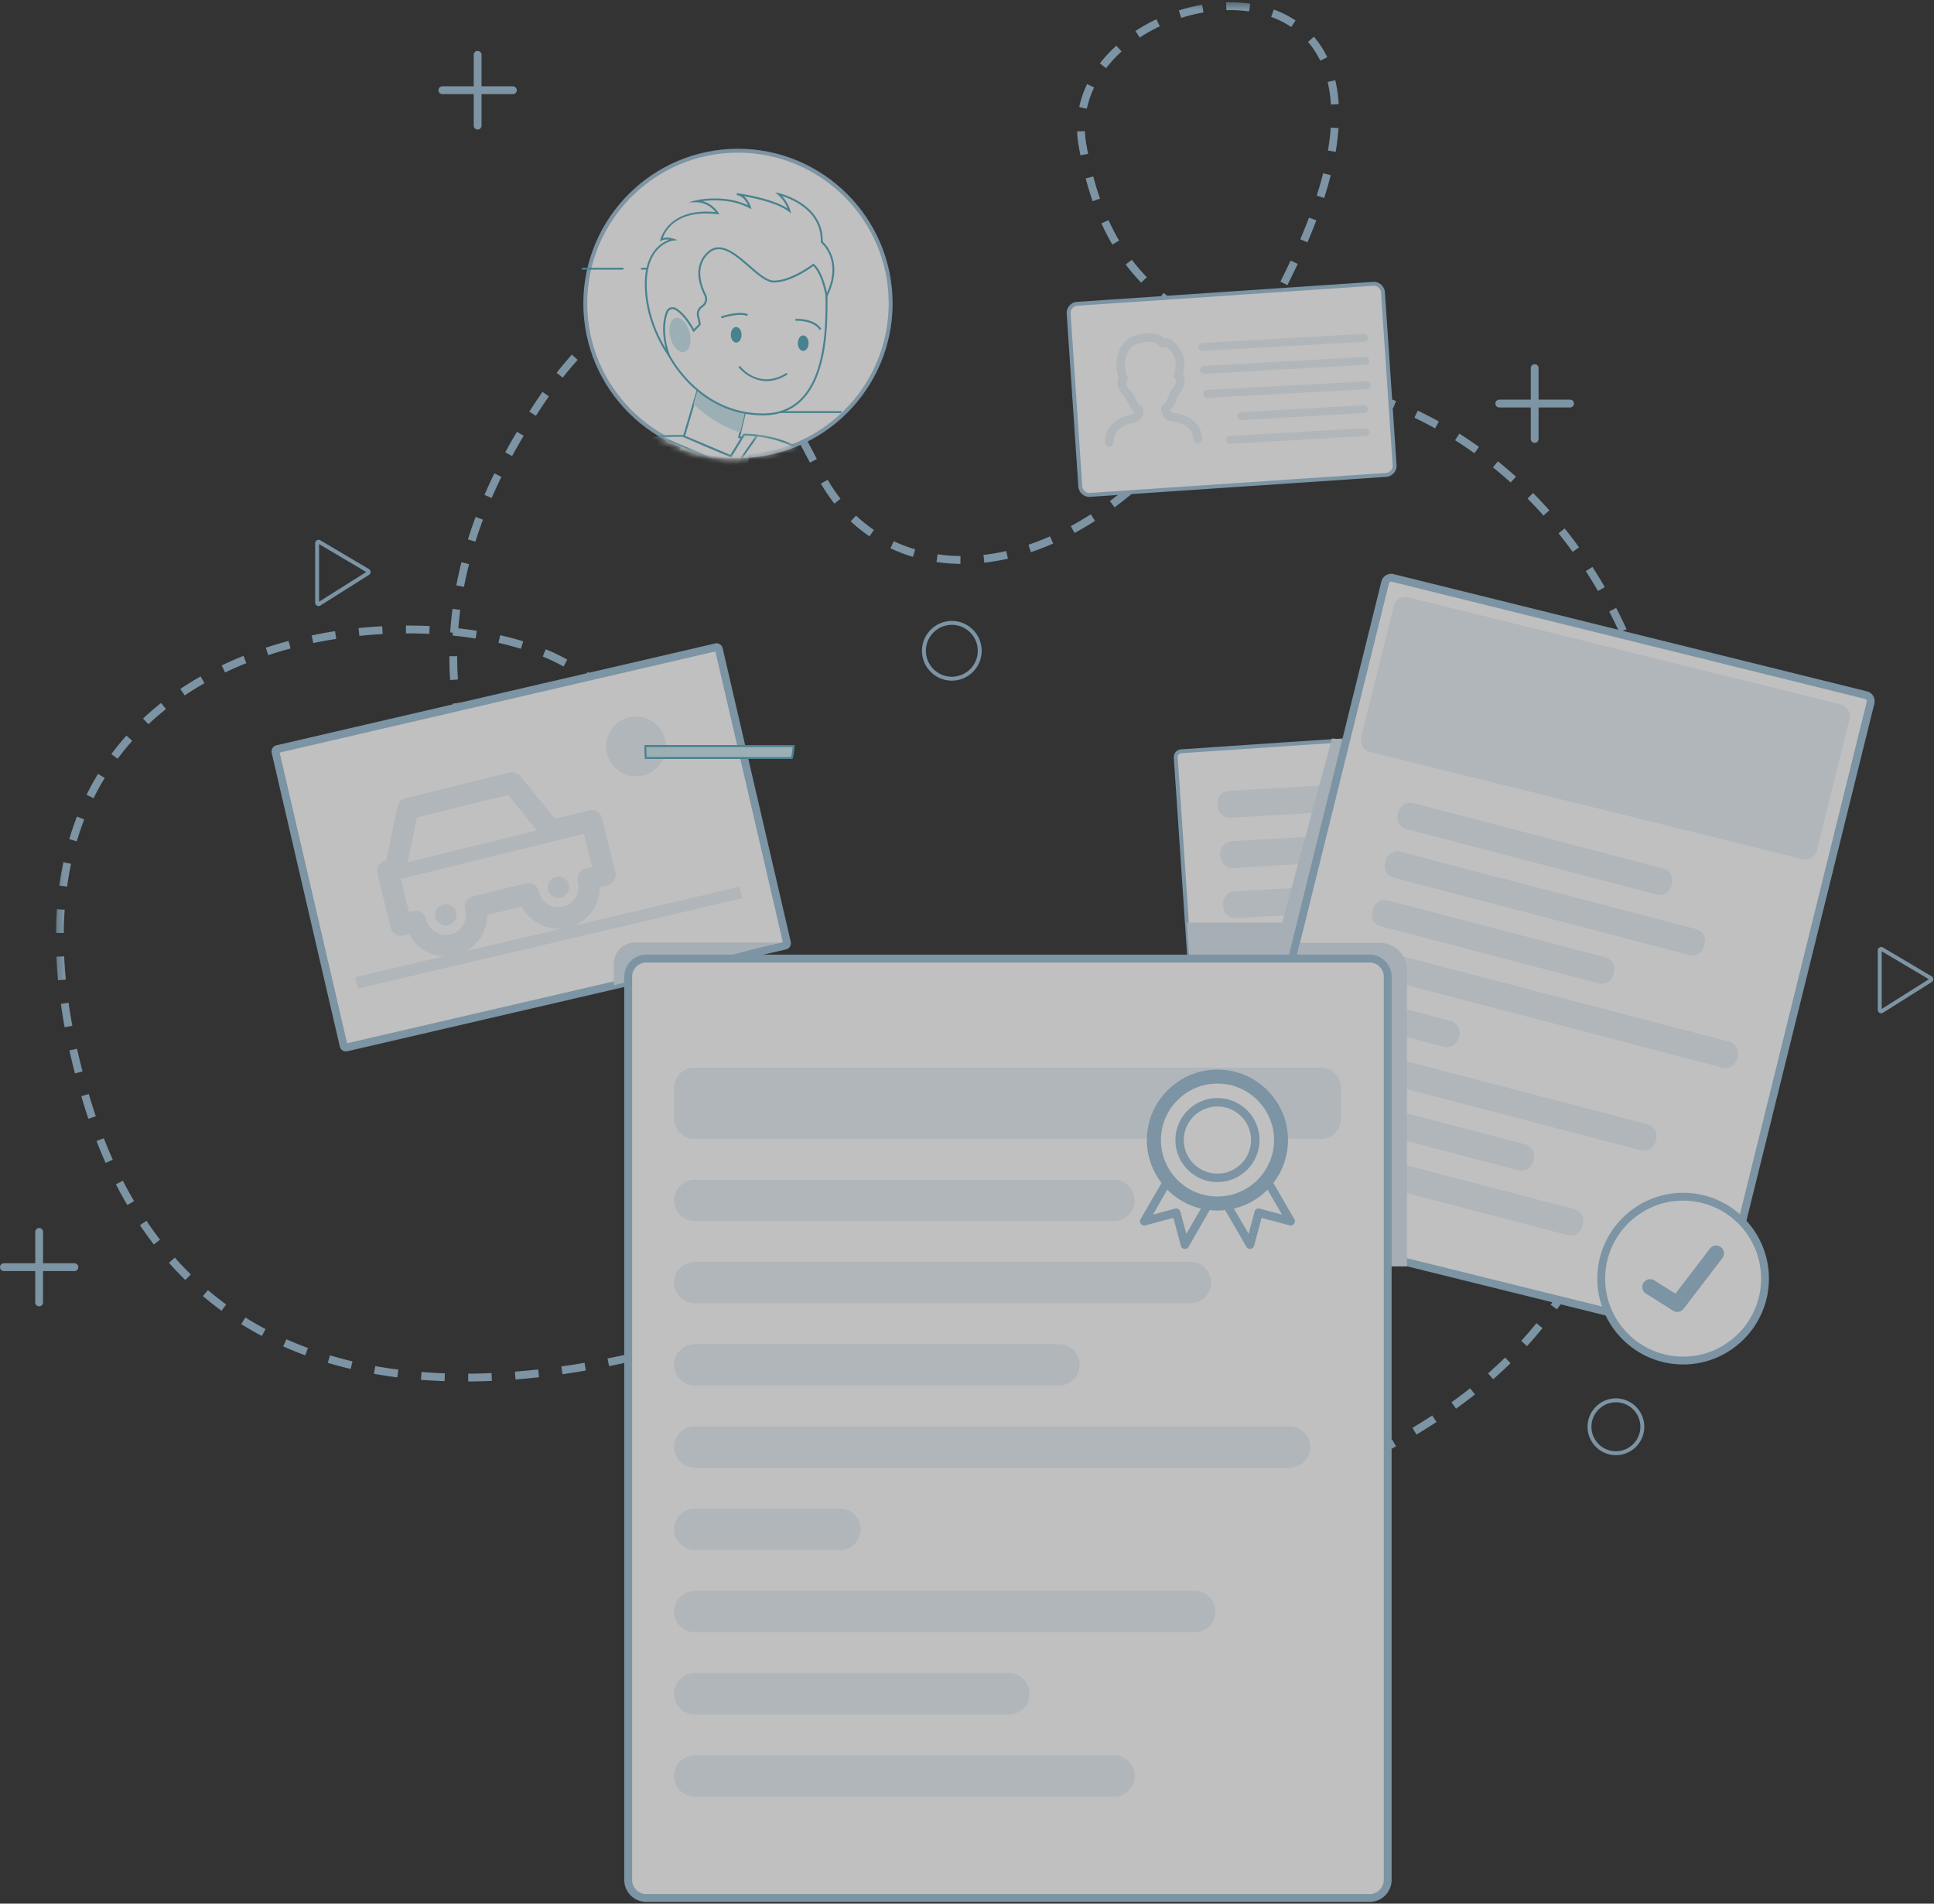 <svg xmlns="http://www.w3.org/2000/svg" xmlns:xlink="http://www.w3.org/1999/xlink" width="317" height="312" viewBox="0 0 317 312">
    <rect x="0" y="0" width="317" height="312" fill="#333333" stroke="none"/>
    <defs>
        <path id="a" d="M265.895.37H.183v238.505h265.712V.37z"/>
        <path id="c" d="M.159 10.515a24.946 24.946 0 0 0 9.789 1.987c1.137 0 2.257-.076 3.354-.223V.365H.16v10.15z"/>
        <path id="e" d="M.604 10.43a24.942 24.942 0 0 0 9.986 2.072c1.208 0 2.397-.086 3.56-.251V.159H.604v10.272z"/>
        <path id="g" d="M25.928.658a24.91 24.91 0 0 1-12.771 3.5A24.91 24.91 0 0 1 .05.455h25.877v.203z"/>
        <path id="i" d="M.442.3A24.91 24.91 0 0 0 13.8 4.157a24.91 24.91 0 0 0 12.937-3.6V.3H.442z"/>
        <path id="k" d="M16.276 3.877c-1.227.185-2.483.28-3.761.28A24.913 24.913 0 0 1 .324.994V.456h15.952v3.42z"/>
        <path id="m" d="M.34.63a24.91 24.91 0 0 0 12.817 3.528c1.375 0 2.724-.111 4.04-.325V.3H.34v.332z"/>
    </defs>
    <g fill="none" fill-rule="evenodd" opacity=".691">
        <path fill="#FFF" d="M248.781 187.925l-50.56 3.41a.972.972 0 0 1-1.035-.904l-4.468-66.268a.972.972 0 0 1 .904-1.035l50.56-3.411a.973.973 0 0 1 1.036.905l4.468 66.267a.973.973 0 0 1-.905 1.036"/>
        <path fill="#9DBFD6" d="M244.249 120.036h-.045l-50.56 3.412a.652.652 0 0 0-.606.694l4.468 66.267a.653.653 0 0 0 .694.607l50.56-3.411a.652.652 0 0 0 .606-.694l-4.467-66.268a.653.653 0 0 0-.65-.607m-46.093 71.623a1.296 1.296 0 0 1-1.29-1.206l-4.468-66.268a1.295 1.295 0 0 1 1.202-1.378l50.561-3.41a1.3 1.3 0 0 1 1.378 1.203l4.467 66.268a1.295 1.295 0 0 1-1.203 1.378l-50.56 3.41a1.32 1.32 0 0 1-.087.003"/>
        <g fill="#E8F0F6">
            <path d="M228.514 132.13l-26.883 1.569a1.663 1.663 0 0 1-1.757-1.564l-.024-.42a1.664 1.664 0 0 1 1.563-1.757l26.882-1.569a1.662 1.662 0 0 1 1.757 1.564l.025.42a1.663 1.663 0 0 1-1.563 1.757"/>
            <path d="M228.395 128.707c-.027 0-.054 0-.08.002l-26.883 1.569a1.345 1.345 0 0 0-1.262 1.42l.024.418a1.337 1.337 0 0 0 1.419 1.262l26.882-1.568c.358-.022.687-.18.925-.448.239-.269.357-.613.337-.971l-.024-.42a1.333 1.333 0 0 0-.448-.924 1.335 1.335 0 0 0-.89-.34m-26.861 5.315a1.986 1.986 0 0 1-1.98-1.869l-.024-.418a1.987 1.987 0 0 1 1.864-2.098l26.883-1.568a1.972 1.972 0 0 1 1.434.498c.396.353.631.838.662 1.368l.024.418a1.97 1.97 0 0 1-.498 1.435 1.971 1.971 0 0 1-1.366.662l-26.883 1.57a2.338 2.338 0 0 1-.116.002"/>
        </g>
        <g fill="#E8F0F6">
            <path d="M234.06 140.064l-31.949 1.865a1.663 1.663 0 0 1-1.757-1.565l-.024-.419a1.664 1.664 0 0 1 1.563-1.757l31.949-1.865a1.663 1.663 0 0 1 1.757 1.564l.025.42a1.664 1.664 0 0 1-1.564 1.757"/>
            <path d="M233.941 136.641c-.027 0-.053 0-.08.002l-31.949 1.865a1.346 1.346 0 0 0-1.262 1.42l.024.418c.02.358.18.686.448.925.268.238.617.36.97.337l31.95-1.864a1.345 1.345 0 0 0 1.262-1.419l-.025-.42a1.33 1.33 0 0 0-.448-.924 1.334 1.334 0 0 0-.89-.34m-31.929 5.611c-.486 0-.95-.176-1.317-.502a1.971 1.971 0 0 1-.661-1.367l-.025-.419a1.987 1.987 0 0 1 1.865-2.097l31.95-1.864a1.975 1.975 0 0 1 1.434.498c.396.353.63.838.662 1.368l.024.418a1.987 1.987 0 0 1-1.865 2.097l-31.949 1.865c-.04.003-.079.003-.118.003"/>
        </g>
        <g fill="#E8F0F6">
            <path d="M225.84 148.801l-23.25 1.357a1.663 1.663 0 0 1-1.756-1.564l-.024-.42a1.664 1.664 0 0 1 1.563-1.757l23.248-1.357a1.663 1.663 0 0 1 1.757 1.565l.025.419a1.663 1.663 0 0 1-1.564 1.757"/>
            <path d="M225.72 145.379c-.027 0-.053 0-.08.002l-23.248 1.357c-.358.02-.687.18-.925.448a1.334 1.334 0 0 0-.337.97l.024.419c.02.359.18.687.448.925.268.239.612.359.97.337l23.248-1.356c.359-.021.687-.18.925-.448.24-.268.358-.612.337-.97l-.024-.42a1.333 1.333 0 0 0-.447-.925 1.335 1.335 0 0 0-.891-.34m-23.228 5.104c-.487 0-.95-.176-1.316-.502a1.972 1.972 0 0 1-.662-1.367l-.024-.419a1.97 1.97 0 0 1 .498-1.435 1.971 1.971 0 0 1 1.366-.662l23.248-1.357a1.966 1.966 0 0 1 1.435.499c.396.352.63.838.661 1.367l.025.419a1.97 1.97 0 0 1-.498 1.435 1.971 1.971 0 0 1-1.367.662l-23.248 1.356c-.04.003-.08.004-.118.004"/>
        </g>
        <g fill="#E8F0F6">
            <path d="M241.574 156.14l-38.503 2.247a1.662 1.662 0 0 1-1.757-1.563l-.024-.419a1.662 1.662 0 0 1 1.563-1.758l38.503-2.247a1.663 1.663 0 0 1 1.757 1.564l.025.42a1.664 1.664 0 0 1-1.564 1.757"/>
            <path d="M241.454 152.718l-.08.002-38.502 2.248c-.359.02-.687.18-.925.448a1.33 1.33 0 0 0-.337.97l.024.419a1.343 1.343 0 0 0 1.418 1.263l38.503-2.247a1.345 1.345 0 0 0 1.262-1.42l-.024-.418a1.345 1.345 0 0 0-1.34-1.265m-38.482 5.993a1.97 1.97 0 0 1-1.316-.501 1.974 1.974 0 0 1-.661-1.368l-.025-.418a1.972 1.972 0 0 1 .498-1.435 1.971 1.971 0 0 1 1.367-.662l38.503-2.247a1.979 1.979 0 0 1 2.096 1.866l.025.418a1.987 1.987 0 0 1-1.865 2.097l-38.503 2.247c-.04.003-.079.003-.119.003"/>
        </g>
        <g fill="#E8F0F6">
            <path d="M212.31 166.106l-8.759.511a1.663 1.663 0 0 1-1.757-1.563l-.025-.419a1.663 1.663 0 0 1 1.564-1.758l8.759-.511a1.663 1.663 0 0 1 1.757 1.564l.026.419a1.664 1.664 0 0 1-1.564 1.757"/>
            <path d="M212.19 162.684c-.027 0-.053 0-.08.002l-8.758.512c-.358.02-.687.18-.925.448a1.333 1.333 0 0 0-.337.97l.024.419a1.339 1.339 0 0 0 1.418 1.263l8.76-.512a1.345 1.345 0 0 0 1.262-1.419l-.024-.418a1.345 1.345 0 0 0-1.34-1.265m-8.738 4.257c-.487 0-.95-.176-1.316-.501a1.974 1.974 0 0 1-.662-1.368l-.024-.419a1.97 1.97 0 0 1 .498-1.434 1.971 1.971 0 0 1 1.366-.662l8.759-.512a1.985 1.985 0 0 1 2.097 1.866l.024.419a1.987 1.987 0 0 1-1.864 2.097l-8.76.511c-.04.003-.08.003-.118.003"/>
        </g>
        <g fill="#E8F0F6">
            <path d="M236.265 172.966l-32.233 1.882a1.664 1.664 0 0 1-1.758-1.565l-.024-.418a1.664 1.664 0 0 1 1.563-1.758l32.234-1.881a1.662 1.662 0 0 1 1.757 1.563l.025.42a1.663 1.663 0 0 1-1.564 1.757"/>
            <path d="M236.146 169.544c-.027 0-.053 0-.08.002l-32.234 1.881a1.33 1.33 0 0 0-.925.448 1.333 1.333 0 0 0-.337.97l.024.42a1.339 1.339 0 0 0 1.418 1.263l32.234-1.882c.359-.021.687-.18.926-.448.238-.268.357-.613.337-.97l-.025-.42a1.33 1.33 0 0 0-.448-.925c-.247-.22-.56-.34-.89-.34m-32.214 5.628c-.487 0-.95-.175-1.316-.502a1.972 1.972 0 0 1-.662-1.367l-.024-.418a1.97 1.97 0 0 1 .498-1.436 1.969 1.969 0 0 1 1.366-.661l32.234-1.882a1.963 1.963 0 0 1 1.435.499c.396.352.631.838.662 1.367l.024.419a1.97 1.97 0 0 1-.498 1.435 1.971 1.971 0 0 1-1.367.662l-32.234 1.88c-.04.003-.08.004-.118.004"/>
        </g>
        <g fill="#E8F0F6">
            <path d="M224.444 181.914l-19.933 1.163a1.663 1.663 0 0 1-1.757-1.564l-.024-.419a1.664 1.664 0 0 1 1.563-1.758l19.932-1.163a1.663 1.663 0 0 1 1.757 1.564l.025.419a1.663 1.663 0 0 1-1.563 1.758"/>
            <path d="M224.324 178.491l-.08.002-19.932 1.163c-.358.022-.687.18-.925.45a1.33 1.33 0 0 0-.337.97l.024.418c.021.358.18.687.448.926.268.238.612.358.97.337l19.933-1.163c.358-.021.687-.18.925-.448.239-.269.357-.613.337-.97l-.025-.42a1.33 1.33 0 0 0-.448-.925c-.247-.22-.56-.34-.89-.34m-19.912 4.91c-.487 0-.95-.176-1.316-.502a1.974 1.974 0 0 1-.662-1.368l-.024-.418a1.97 1.97 0 0 1 .498-1.435 1.972 1.972 0 0 1 1.366-.662l19.932-1.163a1.967 1.967 0 0 1 1.435.498c.396.353.631.838.662 1.368l.024.418a1.97 1.97 0 0 1-.498 1.436 1.971 1.971 0 0 1-1.367.661l-19.932 1.163c-.04.003-.08.004-.118.004"/>
        </g>
        <g fill="#E8F0F6">
            <path d="M231.874 189.738l-26.883 1.569a1.663 1.663 0 0 1-1.758-1.564l-.024-.42a1.664 1.664 0 0 1 1.564-1.757l26.883-1.568a1.662 1.662 0 0 1 1.757 1.563l.025.42a1.664 1.664 0 0 1-1.564 1.757"/>
            <path d="M231.755 186.316c-.027 0-.054 0-.08.002l-26.884 1.568a1.345 1.345 0 0 0-1.261 1.42l.024.418a1.352 1.352 0 0 0 1.419 1.263l26.882-1.569a1.345 1.345 0 0 0 1.262-1.42l-.024-.418a1.33 1.33 0 0 0-.448-.925c-.248-.22-.561-.34-.89-.34m-26.862 5.316a1.987 1.987 0 0 1-1.98-1.869l-.024-.42a1.987 1.987 0 0 1 1.865-2.096l26.883-1.57a1.961 1.961 0 0 1 1.434.5c.396.352.631.837.662 1.367l.024.418a1.987 1.987 0 0 1-1.864 2.098l-26.883 1.568c-.04.003-.078.004-.117.004"/>
        </g>
        <path fill="#D9E6EF" d="M194.541 151.208h15.616l8.167-30.172 2.878.23-9.304 35.384h-16.99z"/>
        <path fill="#9DBFD6" d="M129.397 214.823l-.5-1.182c1.125-.478 1.733-.761 1.74-.764l.54 1.163s-.622.291-1.78.783"/>
        <g transform="translate(8.984)">
            <mask id="b" fill="#fff">
                <use xlink:href="#a"/>
            </mask>
            <path fill="#9DBFD6" d="M195.76 1.875a22.228 22.228 0 0 0-3.735-.213L191.99.378a23.25 23.25 0 0 1 3.953.227l-.185 1.27zm-11.132 1.06l-.388-1.223c1.257-.4 2.545-.716 3.825-.939l.22 1.265a27.907 27.907 0 0 0-3.657.898zm18.034 1.493a15.23 15.23 0 0 0-3.294-1.66l.437-1.206a16.5 16.5 0 0 1 3.572 1.8l-.715 1.066zm-24.83 1.722l-.702-1.074a28.377 28.377 0 0 1 3.442-1.924l.548 1.161a27.07 27.07 0 0 0-3.288 1.837zm29.58 3.79a14.17 14.17 0 0 0-2.006-3.079l.974-.837a15.486 15.486 0 0 1 2.188 3.358l-1.156.558zm-35.097 1.233l-1.017-.784a22.177 22.177 0 0 1 2.7-2.903l.86.952a20.88 20.88 0 0 0-2.543 2.735zm36.848 5.966c-.08-1.299-.258-2.544-.53-3.701l1.25-.294a23.51 23.51 0 0 1 .56 3.917l-1.28.078zm-39.999.682l-1.256-.266c.274-1.29.709-2.561 1.293-3.78l1.157.554a15.562 15.562 0 0 0-1.194 3.492zm40.78 7.064l-1.265-.215c.221-1.295.374-2.561.457-3.762l1.28.088a39.475 39.475 0 0 1-.472 3.89zm-41.839.57a83.1 83.1 0 0 1-.291-1.57c-.136-.781-.22-1.57-.248-2.344l1.282-.048c.027.717.104 1.447.23 2.171a68.4 68.4 0 0 0 .287 1.543l-1.26.248zm39.954 6.994l-1.221-.392a60.967 60.967 0 0 0 1.052-3.667l1.245.315a62.953 62.953 0 0 1-1.076 3.744zm-37.955.527a51.347 51.347 0 0 1-1.13-3.729l1.24-.327a50.499 50.499 0 0 0 1.103 3.636l-1.213.42zm35.215 6.743l-1.179-.506c.517-1.205 1-2.399 1.434-3.549l1.2.455a88.008 88.008 0 0 1-1.455 3.6zm-31.976.365a37.206 37.206 0 0 1-1.796-3.478l1.169-.53a35.87 35.87 0 0 0 1.734 3.357l-1.107.65zm4.724 6.242a33.343 33.343 0 0 1-2.547-2.982l1.024-.774c.752.994 1.576 1.959 2.448 2.866l-.925.89zm23.966.409l-1.148-.575c.566-1.131 1.13-2.293 1.678-3.455l1.16.548a160.7 160.7 0 0 1-1.69 3.482zm-17.976 4.614a41.84 41.84 0 0 1-3.12-2.356l.822-.986c.933.779 1.95 1.547 3.023 2.282l-.725 1.06zm-89.502.76l-.512-1.177a14.99 14.99 0 0 1 3.855-1.111l.18 1.27a13.693 13.693 0 0 0-3.523 1.019zm10.63.183a13.226 13.226 0 0 0-3.475-1.143l.22-1.265c1.272.222 2.556.644 3.814 1.252l-.559 1.156zm93.211 1.277l-1.116-.633a142.513 142.513 0 0 0 1.846-3.364l1.133.602a147.537 147.537 0 0 1-1.863 3.395zm-7.62 1.704a68.997 68.997 0 0 1-3.42-1.849l.644-1.11a66.397 66.397 0 0 0 3.356 1.812l-.58 1.147zm-102.4 1.018l-.864-.95a29.456 29.456 0 0 1 3.071-2.461l.73 1.056a28.155 28.155 0 0 0-2.937 2.355zm22.776.467a27.254 27.254 0 0 0-2.813-2.498l.778-1.021c.98.747 1.97 1.627 2.948 2.616l-.913.903zm83.233 3.437l-1.076-.697c.492-.761.984-1.54 1.469-2.325l-.502-.227.532-1.169c1.092.497 2.242.999 3.514 1.534l-.498 1.184c-.65-.274-1.268-.539-1.862-.799a117.16 117.16 0 0 1-1.577 2.5zm10.61 1.173a375.798 375.798 0 0 1-3.594-1.41l.476-1.193c1.164.465 2.357.932 3.58 1.406l-.463 1.197zm-121.74.528l-1.009-.792a55.897 55.897 0 0 1 2.509-2.984l.95.861a54.484 54.484 0 0 0-2.45 2.915zm32.724.73a56.011 56.011 0 0 0-2.3-3.04l.996-.81a57.255 57.255 0 0 1 2.352 3.11l-1.048.74zm96.214 1.503l-3.599-1.377.459-1.199 3.6 1.378-.46 1.198zm-22.235 2.43l-1.027-.77a107.053 107.053 0 0 0 2.241-3.108l1.054.734a107.159 107.159 0 0 1-2.268 3.144zm29.404.362l-.458-.184a547.751 547.751 0 0 0-3.118-1.222l.465-1.197c1.025.399 2.067.807 3.126 1.226l.467.187-.482 1.19zM78.858 68.15l-1.081-.692a92.924 92.924 0 0 1 2.156-3.227l1.052.737a90.31 90.31 0 0 0-2.127 3.182zm41.23.936a101.949 101.949 0 0 0-1.986-3.277l1.085-.688a103.388 103.388 0 0 1 2.011 3.32l-1.11.645zm106.153 1.12a64.13 64.13 0 0 0-3.392-1.746l.553-1.159a65.765 65.765 0 0 1 3.46 1.783l-.621 1.123zm-41.172 2.377l-.962-.85a92.112 92.112 0 0 0 2.472-2.923l.996.81a93.807 93.807 0 0 1-2.506 2.963zm47.618 1.705a65.18 65.18 0 0 0-3.165-2.135l.688-1.085a67.881 67.881 0 0 1 3.226 2.176l-.749 1.044zm-157.73.459l-1.128-.615a105.152 105.152 0 0 1 1.919-3.37l1.105.654c-.402.681-.808 1.382-1.215 2.103-.232.41-.46.819-.682 1.228zm48.815 1.08a189.76 189.76 0 0 0-1.802-3.396l1.126-.615c.616 1.13 1.22 2.272 1.816 3.419l-1.14.591zm55.895 2.335l-.877-.937a77.925 77.925 0 0 0 2.722-2.682l.922.893a78.808 78.808 0 0 1-2.767 2.726zm58.962.917a69.417 69.417 0 0 0-2.904-2.48l.806-.999a70.177 70.177 0 0 1 2.958 2.526l-.86.953zM71.604 81.62l-1.178-.508a82.14 82.14 0 0 1 1.621-3.531l1.153.563a81.49 81.49 0 0 0-1.596 3.476zm56.176.918a27.02 27.02 0 0 1-2.207-3.272l1.112-.639a25.756 25.756 0 0 0 2.103 3.116l-1.008.795zm45.924.615l-.765-1.031a64.367 64.367 0 0 0 2.994-2.364l.826.984a65.988 65.988 0 0 1-3.055 2.41zm70.306 1.342a71.916 71.916 0 0 0-2.618-2.782l.911-.905a73.547 73.547 0 0 1 2.665 2.832l-.958.855zm-76.865 2.862l-.613-1.128a51.59 51.59 0 0 0 3.274-1.94l.694 1.08a53.257 53.257 0 0 1-3.355 1.988zm-33.605.55a25.476 25.476 0 0 1-3.088-2.462l.875-.939a24.22 24.22 0 0 0 2.932 2.338l-.719 1.063zm-64.6.875l-1.224-.384c.382-1.221.806-2.459 1.26-3.678l1.204.448a72.032 72.032 0 0 0-1.24 3.614zm179.852 1.671a74.602 74.602 0 0 0-2.314-3.041l1.002-.804a76.291 76.291 0 0 1 2.354 3.094l-1.042.751zm-88.795.046l-.41-1.217a41.96 41.96 0 0 0 3.536-1.375l.517 1.174a43.103 43.103 0 0 1-3.643 1.418zm-19.337.767a26.34 26.34 0 0 1-3.688-1.405l.546-1.162c1.122.528 2.302.978 3.508 1.337l-.366 1.23zm11.7.954l-.143-1.276a33.898 33.898 0 0 0 3.726-.633l.285 1.251c-1.29.294-2.592.515-3.867.658zm-3.923.2a29.424 29.424 0 0 1-3.925-.306l.185-1.27c1.223.178 2.486.277 3.754.291l-.014 1.284zm-81.37 3.763l-1.259-.242c.243-1.261.528-2.54.847-3.8l1.244.316a66.895 66.895 0 0 0-.831 3.726zm185.878.685a76.99 76.99 0 0 0-1.997-3.26l1.078-.697a80.268 80.268 0 0 1 2.03 3.314l-1.111.643zm3.512 6.792a82.423 82.423 0 0 0-1.675-3.438l1.14-.589a83.01 83.01 0 0 1 1.701 3.492l-1.166.535zm-195.079.228a75.226 75.226 0 0 0-3.495-.08h-.327l-.003-1.284h.33c1.185 0 2.381.027 3.556.082l-.06 1.282zm-11.457.333l-.132-1.277a78.57 78.57 0 0 1 3.876-.306l.07 1.282c-1.271.068-2.554.17-3.814.3zm19.055.43a66.83 66.83 0 0 0-3.787-.485l.048-.476-.433-.029c.086-1.28.215-2.584.383-3.877l1.272.167a61.572 61.572 0 0 0-.317 3.024c1.024.115 2.042.251 3.034.408l-.2 1.268zm-26.611.748l-.263-1.256a74.576 74.576 0 0 1 3.831-.699l.197 1.27c-1.264.196-2.53.427-3.765.685zm34.038.932a50.839 50.839 0 0 0-3.68-.968l.28-1.252c1.302.291 2.572.625 3.774.992l-.374 1.228zm-41.42 1.047l-.401-1.219a68.04 68.04 0 0 1 3.731-1.113l.332 1.24a66.99 66.99 0 0 0-3.661 1.092zm48.404 1.859a47.236 47.236 0 0 0-.903-.482 31.192 31.192 0 0 0-2.505-1.157l.487-1.187c.92.377 1.798.783 2.609 1.205.315.163.624.328.928.494l-.616 1.127zm-55.48.977l-.554-1.158a59.234 59.234 0 0 1 3.57-1.563l.476 1.192c-1.19.475-2.364.99-3.492 1.53zm231.416.538a84.383 84.383 0 0 0-1.353-3.578l1.19-.482c.479 1.184.94 2.407 1.373 3.633l-1.21.427zm-194.527.7a57.988 57.988 0 0 1-.125-3.816v-.08h1.283v.08c0 1.244.041 2.5.123 3.731l-1.281.085zm24.894 1.984a35.945 35.945 0 0 0-3.045-2.245l.707-1.071a37.273 37.273 0 0 1 3.155 2.326l-.817.99zm-68.399.539l-.714-1.067a52.041 52.041 0 0 1 3.32-2.05l.633 1.118c-1.11.63-2.2 1.302-3.239 1.999zm240.26 4.098a90.184 90.184 0 0 0-1.036-3.685l1.228-.374a90.141 90.141 0 0 1 1.05 3.738l-1.242.32zm-246.208.627l-.878-.936a46.32 46.32 0 0 1 2.958-2.554l.797 1.005a45.262 45.262 0 0 0-2.877 2.485zm79.401.258a22.44 22.44 0 0 0-2.311-2.942l.941-.872c.925 1 1.748 2.047 2.444 3.112l-1.074.702zm-28.885.217a54.577 54.577 0 0 1-.669-3.843l1.271-.175c.173 1.262.394 2.524.653 3.752l-1.255.266zm-55.56 5.182l-1.03-.765a43.496 43.496 0 0 1 2.47-3.03l.957.855a42.14 42.14 0 0 0-2.396 2.94zm252.857 1.2a94.779 94.779 0 0 0-.727-3.76l1.256-.268c.267 1.247.514 2.53.736 3.81l-1.265.218zm-165.757.272a15.81 15.81 0 0 0-.942-3.573l1.194-.468a16.995 16.995 0 0 1 1.018 3.864l-1.27.177zm-29.346.835a49.206 49.206 0 0 1-1.242-3.703l1.232-.36c.358 1.226.765 2.44 1.209 3.606l-1.2.457zm-61.7 4.16l-1.15-.567a43.265 43.265 0 0 1 1.883-3.424l1.095.669a42.082 42.082 0 0 0-1.827 3.322zm257.81 2.325a100.294 100.294 0 0 0-.43-3.806l1.272-.169c.169 1.275.315 2.572.436 3.855l-1.278.12zm-166.31.402l-1.21-.427c.415-1.177.69-2.39.817-3.606l1.277.134a17.138 17.138 0 0 1-.884 3.899zm-26.4.151a42.217 42.217 0 0 1-1.858-3.445l1.157-.558a41.35 41.35 0 0 0 1.8 3.342l-1.1.661zM3.601 137.89l-1.231-.364a46.99 46.99 0 0 1 1.26-3.694l1.196.465a45.921 45.921 0 0 0-1.225 3.593zm72.614 2.047a30.049 30.049 0 0 1-2.57-2.983l1.023-.775c.788 1.04 1.615 2 2.46 2.856l-.913.902zm17.464.352l-.924-.891a17.618 17.618 0 0 0 2.28-2.932l1.09.678a18.947 18.947 0 0 1-2.446 3.145zm170.918.51c-.027-1.273-.077-2.56-.148-3.83l1.281-.072c.073 1.284.123 2.588.15 3.875l-1.283.027zM82.806 144.37c-1.16-.38-2.363-1.003-3.576-1.856l.737-1.05c1.109.779 2.198 1.346 3.237 1.685l-.398 1.22zm4.165.207l-.357-1.234.138-.043a13.268 13.268 0 0 0 3.158-1.533l.702 1.075a14.571 14.571 0 0 1-3.464 1.68l-.177.055zm-84.958.741l-1.27-.177a54.3 54.3 0 0 1 .67-3.837l1.256.267c-.26 1.22-.48 2.481-.656 3.747zm263.763 3.205l-1.282-.06c.06-1.271.1-2.56.117-3.832l1.284.017c-.018 1.286-.058 2.59-.12 3.875zm-264.31 4.39l-1.283-.013c.012-1.309.065-2.616.155-3.886l1.28.09a62.204 62.204 0 0 0-.152 3.81zm263.696 3.335l-1.275-.142c.142-1.277.265-2.561.364-3.817l1.28.102c-.1 1.27-.225 2.567-.369 3.857zM.526 160.67a77.14 77.14 0 0 1-.275-3.878l1.282-.057c.056 1.247.147 2.53.27 3.813l-1.277.122zm263.582 3.247l-1.27-.199c.196-1.246.384-2.515.566-3.803l1.271.18a294.056 294.056 0 0 1-.567 3.822zM1.61 168.358a94.71 94.71 0 0 1-.626-3.831l1.27-.181c.178 1.245.385 2.517.618 3.779l-1.262.233zm261.18 3.174l-1.26-.24c.236-1.238.465-2.498.685-3.782l1.265.219c-.222 1.29-.452 2.558-.69 3.803zM3.303 175.928c-.33-1.265-.638-2.532-.914-3.77l1.252-.28c.274 1.222.578 2.476.904 3.726l-1.242.324zm257.887 3.17l-1.25-.292c.287-1.225.564-2.474.833-3.749l1.256.266c-.27 1.283-.55 2.541-.84 3.775zM5.507 183.363a90.132 90.132 0 0 1-.988-3.1l-.18-.602 1.233-.36.177.594c.31 1.036.638 2.064.974 3.056l-1.216.412zm253.73 3.224l-1.233-.357c.35-1.209.69-2.454 1.015-3.699l1.243.324a146.884 146.884 0 0 1-1.025 3.732zM8.333 190.594a78.299 78.299 0 0 1-1.499-3.583l1.196-.467c.468 1.2.964 2.385 1.474 3.525l-1.17.525zm248.517 3.363l-1.207-.436c.423-1.169.84-2.389 1.239-3.625l1.22.394a111.544 111.544 0 0 1-1.252 3.667zm-244.964 3.55a67.952 67.952 0 0 1-1.871-3.41l1.141-.585a66.46 66.46 0 0 0 1.837 3.344l-1.107.65zm242.056 3.637l-1.168-.53a91.04 91.04 0 0 0 1.504-3.517l1.19.48a92.626 92.626 0 0 1-1.526 3.567zM16.23 203.96a60.225 60.225 0 0 1-2.274-3.16l1.065-.716a58.689 58.689 0 0 0 2.225 3.093l-1.016.783zm234.192 4.1l-1.114-.637a78.346 78.346 0 0 0 1.813-3.363l1.144.582a81.258 81.258 0 0 1-1.843 3.417zm-229.03 1.73c-.917-.9-1.82-1.851-2.683-2.826l.962-.851a53.96 53.96 0 0 0 2.62 2.76l-.9.917zm224.825 4.8l-1.04-.752a69.862 69.862 0 0 0 2.151-3.152l1.08.695a70.65 70.65 0 0 1-2.191 3.21zm-218.886.241a53.879 53.879 0 0 1-3.061-2.413l.83-.978c.963.817 1.968 1.61 2.988 2.355l-.757 1.036zm85.866 2.804l-.434-1.208c1.217-.437 2.427-.89 3.598-1.345l.465 1.197c-1.181.459-2.402.915-3.63 1.356zm-79.261 1.328a55.454 55.454 0 0 1-3.377-1.947l.68-1.09a53.232 53.232 0 0 0 3.299 1.902l-.602 1.135zm71.914 1.12l-.376-1.229a162.6 162.6 0 0 0 3.66-1.17l.404 1.218c-1.226.409-2.467.805-3.688 1.18zm135.458.538l-.947-.866a67.369 67.369 0 0 0 2.494-2.892l.994.81a67.307 67.307 0 0 1-2.54 2.948zm-200.263 1.51a59.527 59.527 0 0 1-3.606-1.463l.521-1.173c1.147.51 2.334.991 3.53 1.432l-.445 1.204zm57.353.048l-.319-1.244c1.23-.314 2.477-.65 3.71-.996l.348 1.236c-1.243.35-2.5.688-3.74 1.004zm-7.55 1.727l-.254-1.259c1.236-.249 2.5-.52 3.754-.808l.286 1.251c-1.265.29-2.54.564-3.787.816zm-42.352.46a66.321 66.321 0 0 1-3.758-1.005l.37-1.23c1.195.359 2.434.69 3.684.986l-.296 1.249zm34.718.86l-.182-1.271c1.25-.18 2.526-.381 3.79-.6l.219 1.264c-1.276.222-2.564.426-3.827.606zm-27.068.517a77.556 77.556 0 0 1-3.842-.588l.226-1.263c1.234.22 2.505.415 3.777.577l-.161 1.274zm179.616.309l-.846-.965a71.37 71.37 0 0 0 2.796-2.59l.897.918a71.147 71.147 0 0 1-2.847 2.637zm-160.25.034l-.101-1.28c1.26-.1 2.545-.222 3.817-.365l.143 1.276c-1.286.144-2.584.268-3.859.369zm-11.627.275a90.002 90.002 0 0 1-3.876-.22l.102-1.281c1.25.1 2.534.173 3.82.218l-.046 1.283zm3.877.057l-.006-1.284c1.257-.007 2.546-.038 3.83-.094l.055 1.282c-1.3.057-2.605.089-3.879.096zm161.915 4.453l-.748-1.043a81.606 81.606 0 0 0 3.053-2.298l.796 1.007a82.284 82.284 0 0 1-3.101 2.334zm-6.49 4.246l-.66-1.1c1.111-.667 2.204-1.35 3.245-2.03l.701 1.074a98.553 98.553 0 0 1-3.286 2.056zm-6.774 3.758l-.587-1.142a128.398 128.398 0 0 0 3.381-1.805l.622 1.123c-1.1.61-2.25 1.224-3.416 1.824z" mask="url(#b)"/>
        </g>
        <path fill="#9DBFD6" d="M219.732 241.643l-.54-1.164c.583-.272 1.161-.544 1.734-.819l.554 1.158c-.577.277-1.16.552-1.748.825"/>
        <path fill="#FFF" d="M128.691 154.98l-71.892 16.69a.397.397 0 0 1-.476-.297l-11.165-48.12a.397.397 0 0 1 .297-.476l71.891-16.691a.397.397 0 0 1 .477.297l11.165 48.119a.398.398 0 0 1-.297.477"/>
        <path fill="#9DBFD6" d="M128.546 154.354h-.001zm-82.708-31.008l11.054 47.644 71.416-16.58-11.054-47.644-71.416 16.58zm10.87 48.977c-.193 0-.381-.054-.548-.158a1.031 1.031 0 0 1-.463-.648l-11.164-48.119a1.033 1.033 0 0 1 .13-.784c.146-.236.376-.4.647-.463l71.891-16.69c.27-.064.55-.018.785.13.235.147.4.376.463.647l11.164 48.118a1.041 1.041 0 0 1-.776 1.248l-71.892 16.691a1.032 1.032 0 0 1-.237.028z"/>
        <path fill="#E8F0F6" d="M99.498 144.785l-1.502.37a6.554 6.554 0 0 1-.907 3.548l-.032.039-.007.013a6.418 6.418 0 0 1-3.963 2.927c-1.7.42-3.418.12-4.81-.68l-.088-.062a6.434 6.434 0 0 1-2.501-2.747l-6.145 1.516a6.554 6.554 0 0 1-.907 3.547l-.032.039.003.01a6.421 6.421 0 0 1-3.972 2.93c-1.7.42-3.409.118-4.81-.68l-.099-.059a6.389 6.389 0 0 1-2.47-2.756l-1.128.278-.03.008a1.44 1.44 0 0 1-1.736-1.05l-2.178-8.834-.01-.04a1.43 1.43 0 0 1 1.053-1.726l.385-.095 1.821-8.93a1.433 1.433 0 0 1 1.068-1.197l17.1-4.22a1.462 1.462 0 0 1 1.454.502l5.802 7.122 5.748-1.418.02-.005c.761-.187 1.554.267 1.744 1.037l2.18 8.845.007.029a1.447 1.447 0 0 1-1.058 1.74zm-10.897-8.496l-5.194-6.36-15.333 3.783-1.65 8.048L88.6 136.29zm-15.857 12.277a1.423 1.423 0 0 1 1.724 1.044c.19.77-.281 1.536-1.042 1.724a1.434 1.434 0 0 1-1.744-1.037c-.19-.771.29-1.54 1.062-1.731zm18.452-4.552a1.415 1.415 0 0 1 1.725 1.043c.19.77-.271 1.534-1.042 1.724a1.428 1.428 0 0 1-1.745-1.037 1.429 1.429 0 0 1 1.062-1.73zm4.84-1.33l1.383-.34-1.5-6.078-1.234.305-.019.004-3.992.985-.02.004-24.438 6.031a.881.881 0 0 1-.49-.027c-.13.105-.272.173-.42.251l1.499 6.077 1.017-.251a1.417 1.417 0 0 1 1.727 1.051l.03.12a3.627 3.627 0 0 0 1.635 2.216l.065.048c.768.439 1.72.603 2.668.369a3.58 3.58 0 0 0 2.21-1.625c.482-.8.663-1.768.425-2.736l-.027-.11a1.408 1.408 0 0 1 1.02-1.73l.01-.002-.003-.009 8.693-2.144a1.44 1.44 0 0 1 1.737 1.048l.03.12c.238.968.847 1.74 1.626 2.218l.054.05c.778.438 1.73.6 2.678.367a3.576 3.576 0 0 0 2.616-4.356l-.019-.112a1.423 1.423 0 0 1 1.02-1.73l.02-.005-.002-.009z"/>
        <path fill="#E8F0F6" d="M68.348 133.974l-1.509 7.353 21.192-5.228-4.745-5.81-14.938 3.685zm-2.34 8.22l1.792-8.746 15.727-3.88 5.643 6.91-23.162 5.716zm25.537 2.098c-.09 0-.181.01-.271.033a1.105 1.105 0 0 0 .528 2.145c.6-.149.955-.736.807-1.337a1.103 1.103 0 0 0-.499-.684 1.085 1.085 0 0 0-.565-.157zm-.017 2.853c-.79 0-1.51-.53-1.705-1.324a1.76 1.76 0 0 1 1.296-2.12 1.736 1.736 0 0 1 2.112 1.278 1.727 1.727 0 0 1-1.275 2.114 1.79 1.79 0 0 1-.428.052zm-18.707 1.732a1.117 1.117 0 0 0-.828 1.343c.071.287.25.528.506.679a1.129 1.129 0 0 0 1.53-.376 1.106 1.106 0 0 0-1.209-1.646zm.25 2.821a1.76 1.76 0 0 1-.899-.247 1.722 1.722 0 0 1-.802-1.077 1.759 1.759 0 0 1 1.296-2.12 1.748 1.748 0 0 1 1.912 2.602 1.736 1.736 0 0 1-1.076.79 1.794 1.794 0 0 1-.431.052zm-4.895-2.417a1.73 1.73 0 0 1 1.684 1.339l.03.119a3.3 3.3 0 0 0 1.493 2.02l.086.062c.706.402 1.57.52 2.4.316a3.244 3.244 0 0 0 2.013-1.48 3.28 3.28 0 0 0 .388-2.493l-.027-.109a1.695 1.695 0 0 1 .18-1.312c.183-.314.451-.555.772-.7l-.008-.029.318-.088 8.692-2.145a1.754 1.754 0 0 1 2.126 1.283l.03.12a3.29 3.29 0 0 0 1.482 2.022l.068.057a3.344 3.344 0 0 0 2.42.321 3.278 3.278 0 0 0 2.013-1.481c.449-.743.58-1.627.368-2.487l-.023-.136a1.71 1.71 0 0 1 .2-1.302 1.72 1.72 0 0 1 .785-.698l-.005-.024.297-.084 1.072-.264-1.344-5.454-29.393 7.252c-.164.04-.329.043-.5.01a2.833 2.833 0 0 1-.115.069l1.362 5.523.705-.174c.145-.036.29-.053.431-.053zm4.892 4.596a3.92 3.92 0 0 1-1.949-.518l-.095-.068a3.911 3.911 0 0 1-1.757-2.399l-.03-.119a1.098 1.098 0 0 0-1.338-.817l-1.33.329-1.634-6.633.291-.154c.105-.054.205-.104.3-.18l.133-.107.164.052c.12.038.22.044.316.02l30.015-7.406 1.653 6.7-1.395.345.002.008-.299.075c-.298.073-.534.25-.684.502a1.094 1.094 0 0 0-.123.841l.024.14c.248 1 .09 2.057-.448 2.949a3.92 3.92 0 0 1-2.406 1.77 3.981 3.981 0 0 1-2.914-.398l-.114-.094a3.86 3.86 0 0 1-1.72-2.378l-.03-.119a1.112 1.112 0 0 0-1.348-.814l-8.373 2.066v.004l-.322.085c-.29.072-.53.252-.681.508a1.065 1.065 0 0 0-.112.826l.029.118a3.92 3.92 0 0 1-.462 2.978 3.882 3.882 0 0 1-2.407 1.771 3.986 3.986 0 0 1-.956.117zm-5.633-1.512l.111.24a6.037 6.037 0 0 0 2.348 2.618l.097.057a6.204 6.204 0 0 0 4.567.644 6.138 6.138 0 0 0 3.705-2.672l-.007-.026.1-.134a6.226 6.226 0 0 0 .866-3.373l-.007-.26 6.649-1.64.113.235a6.104 6.104 0 0 0 2.377 2.61l.107.076a6.163 6.163 0 0 0 4.55.631 6.078 6.078 0 0 0 3.764-2.782 6.244 6.244 0 0 0 .9-3.423l-.008-.26 1.754-.433c.287-.07.533-.25.69-.507.157-.257.205-.556.134-.843l-2.188-8.873a1.084 1.084 0 0 0-.508-.679 1.124 1.124 0 0 0-.846-.124l-5.966 1.471-5.931-7.28a1.14 1.14 0 0 0-1.128-.392l-17.1 4.219a1.117 1.117 0 0 0-.826.925l-1.866 9.154-.583.143a1.112 1.112 0 0 0-.818 1.34l2.189 8.872c.07.289.251.532.508.686.256.154.553.2.84.13l1.413-.35zm5.645 4.381a6.894 6.894 0 0 1-3.414-.912l-.105-.063a6.697 6.697 0 0 1-2.481-2.657l-.875.216a1.76 1.76 0 0 1-2.154-1.277l-2.178-8.834a1.763 1.763 0 0 1 1.276-2.155l.189-.046 1.78-8.732c.086-.682.612-1.272 1.306-1.444l17.1-4.219a1.77 1.77 0 0 1 1.778.609l5.676 6.966 5.55-1.37a1.78 1.78 0 0 1 1.346.19c.407.24.694.622.806 1.078l2.181 8.844c.12.484.044.958-.203 1.362-.246.401-.631.683-1.083.795l-1.255.31a6.913 6.913 0 0 1-.955 3.46l-.059.078a6.678 6.678 0 0 1-4.142 3.049 6.81 6.81 0 0 1-5.046-.713l-.112-.077a6.692 6.692 0 0 1-2.49-2.639l-5.649 1.394a6.914 6.914 0 0 1-.955 3.461l-.03.05a6.78 6.78 0 0 1-5.802 3.276zM108.824 122.323a4.572 4.572 0 1 1-9.144 0 4.573 4.573 0 1 1 9.144 0"/>
        <path fill="#E8F0F6" d="M104.252 118.07a4.257 4.257 0 0 0-4.251 4.253 4.257 4.257 0 0 0 4.25 4.252 4.257 4.257 0 0 0 4.252-4.252 4.257 4.257 0 0 0-4.251-4.253m0 9.147a4.9 4.9 0 0 1-4.893-4.894 4.9 4.9 0 0 1 4.893-4.895 4.9 4.9 0 0 1 4.893 4.895 4.9 4.9 0 0 1-4.893 4.894"/>
        <path fill="#D9E6EF" d="M100.598 160.822v-2.859a3.506 3.506 0 0 1 3.505-3.507h23.733l-27.238 7.045v-.679z"/>
        <path fill="#FFF" d="M279.834 219.063l-77.571-19.208a1.026 1.026 0 0 1-.75-1.241l25.525-103.145c.136-.55.692-.885 1.241-.749l77.57 19.208c.55.136.886.691.75 1.242l-25.523 103.144c-.136.55-.693.885-1.242.75"/>
        <path fill="#9DBFD6" d="M279.988 218.44a.382.382 0 0 0 .465-.28l25.523-103.145a.385.385 0 0 0-.28-.465l-77.57-19.207a.382.382 0 0 0-.465.28l-25.524 103.145a.384.384 0 0 0 .28.464l77.571 19.208zm.095 1.296c-.135 0-.269-.016-.403-.05L202.11 200.48a1.658 1.658 0 0 1-1.027-.757 1.658 1.658 0 0 1-.191-1.262l25.524-103.145a1.66 1.66 0 0 1 2.018-1.218l77.571 19.207a1.67 1.67 0 0 1 1.217 2.02l-25.523 103.144a1.658 1.658 0 0 1-.757 1.028c-.263.159-.558.24-.858.24z"/>
        <path fill="#E8F0F6" d="M295.5 140.482l-70.85-17.543a1.665 1.665 0 0 1-1.216-2.015l5.318-21.49a1.663 1.663 0 0 1 2.014-1.216l70.85 17.544a1.663 1.663 0 0 1 1.216 2.015l-5.318 21.49a1.663 1.663 0 0 1-2.014 1.215"/>
        <path fill="#E8F0F6" d="M230.365 98.49c-.242 0-.48.066-.691.194a1.329 1.329 0 0 0-.61.827L223.746 121a1.344 1.344 0 0 0 .98 1.626l70.851 17.544a1.344 1.344 0 0 0 1.625-.981l5.318-21.49c.086-.349.032-.71-.153-1.016a1.333 1.333 0 0 0-.827-.61L230.69 98.53a1.37 1.37 0 0 0-.325-.04m65.534 42.362c-.157 0-.317-.019-.476-.058l-70.85-17.543a1.987 1.987 0 0 1-1.45-2.404l5.318-21.49c.127-.515.447-.949.9-1.223a1.973 1.973 0 0 1 1.503-.227l70.85 17.544c.514.127.949.447 1.223.901.272.454.353.987.226 1.502l-5.318 21.49a1.989 1.989 0 0 1-1.926 1.508"/>
        <g fill="#E8F0F6">
            <path d="M271.608 146.283l-41.001-10.72a1.664 1.664 0 0 1-1.188-2.03l.105-.407a1.663 1.663 0 0 1 2.03-1.189l41.002 10.72a1.664 1.664 0 0 1 1.188 2.031l-.106.406a1.663 1.663 0 0 1-2.03 1.19"/>
            <path d="M271.69 145.973a1.34 1.34 0 0 0 1.638-.96l.106-.406c.09-.347.04-.708-.14-1.018a1.33 1.33 0 0 0-.819-.62l-41.002-10.72a1.339 1.339 0 0 0-1.639.96l-.106.404a1.34 1.34 0 0 0 .96 1.64l41.001 10.72zm.338.685c-.165 0-.333-.02-.5-.064l-41.001-10.72a1.973 1.973 0 0 1-1.212-.918 1.972 1.972 0 0 1-.206-1.505l.105-.406a1.99 1.99 0 0 1 2.422-1.418l41.001 10.72c.513.134.942.46 1.21.918.268.457.342.992.208 1.504l-.106.406a1.989 1.989 0 0 1-1.92 1.483z"/>
        </g>
        <g fill="#E8F0F6">
            <path d="M276.942 156.198l-48.419-12.66a1.665 1.665 0 0 1-1.189-2.03l.107-.406a1.663 1.663 0 0 1 2.03-1.189l48.418 12.66a1.664 1.664 0 0 1 1.189 2.03l-.106.406a1.663 1.663 0 0 1-2.03 1.19"/>
            <path d="M277.023 155.888a1.34 1.34 0 0 0 1.639-.96l.106-.405a1.339 1.339 0 0 0-.96-1.64l-48.418-12.659a1.336 1.336 0 0 0-1.018.14c-.31.182-.53.472-.62.819l-.107.407c-.187.716.243 1.45.959 1.638l48.419 12.66zm.339.685c-.165 0-.333-.02-.5-.064l-48.42-12.66a1.988 1.988 0 0 1-1.418-2.422l.107-.406a1.97 1.97 0 0 1 .916-1.21 1.968 1.968 0 0 1 1.504-.208l48.419 12.66c.513.134.943.46 1.21.917.268.457.342.992.208 1.504l-.106.407a1.989 1.989 0 0 1-1.92 1.482z"/>
        </g>
        <g fill="#E8F0F6">
            <path d="M262.119 160.844l-35.68-9.33a1.664 1.664 0 0 1-1.188-2.03l.106-.406a1.663 1.663 0 0 1 2.03-1.189l35.68 9.329a1.665 1.665 0 0 1 1.188 2.03l-.106.407a1.662 1.662 0 0 1-2.03 1.189"/>
            <path d="M262.2 160.533c.348.092.708.041 1.018-.14.31-.182.53-.472.62-.82l.107-.406a1.345 1.345 0 0 0-.96-1.638l-35.68-9.33a1.346 1.346 0 0 0-1.638.96l-.106.406c-.09.348-.04.709.14 1.018.181.31.472.53.819.621l35.68 9.329zm.343.686c-.169 0-.337-.021-.505-.065l-35.68-9.329a1.986 1.986 0 0 1-1.417-2.422l.106-.406a1.988 1.988 0 0 1 2.42-1.418l35.68 9.328a1.988 1.988 0 0 1 1.419 2.422l-.107.407a1.982 1.982 0 0 1-1.916 1.483z"/>
        </g>
        <g fill="#E8F0F6">
            <path d="M282.369 174.659l-58.014-15.169a1.664 1.664 0 0 1-1.189-2.03l.106-.406a1.664 1.664 0 0 1 2.03-1.19l58.014 15.17a1.664 1.664 0 0 1 1.188 2.03l-.105.406a1.663 1.663 0 0 1-2.03 1.189"/>
            <path d="M282.45 174.348c.72.19 1.451-.243 1.639-.96l.105-.405a1.34 1.34 0 0 0-.959-1.639l-58.014-15.168a1.343 1.343 0 0 0-1.638.96l-.106.405a1.338 1.338 0 0 0 .96 1.639l58.013 15.168zm.339.686c-.165 0-.334-.02-.501-.065L224.274 159.8a1.97 1.97 0 0 1-1.21-.916 1.971 1.971 0 0 1-.208-1.505l.106-.406a1.988 1.988 0 0 1 2.421-1.419l58.014 15.17c.513.133.943.459 1.21.916.268.458.342.992.208 1.505l-.106.406a1.99 1.99 0 0 1-1.92 1.483z"/>
        </g>
        <g fill="#E8F0F6">
            <path d="M236.739 171.249l-14.468-3.783a1.663 1.663 0 0 1-1.188-2.03l.106-.406a1.663 1.663 0 0 1 2.03-1.19l14.467 3.783a1.664 1.664 0 0 1 1.188 2.03l-.106.406a1.663 1.663 0 0 1-2.03 1.19"/>
            <path d="M236.82 170.938a1.341 1.341 0 0 0 1.638-.96l.106-.405a1.344 1.344 0 0 0-.96-1.639l-14.466-3.783a1.331 1.331 0 0 0-1.019.14c-.31.182-.53.473-.62.82l-.106.406a1.344 1.344 0 0 0 .96 1.638l14.466 3.783zm.338.686c-.165 0-.333-.02-.5-.064l-14.468-3.783a1.987 1.987 0 0 1-1.418-2.423l.106-.405c.134-.513.46-.943.917-1.211a1.97 1.97 0 0 1 1.504-.208l14.468 3.783a1.987 1.987 0 0 1 1.418 2.422l-.106.406a1.989 1.989 0 0 1-1.92 1.483z"/>
        </g>
        <g fill="#E8F0F6">
            <path d="M269.024 188.21l-48.836-12.769a1.663 1.663 0 0 1-1.19-2.03l.106-.406a1.663 1.663 0 0 1 2.03-1.188l48.837 12.769a1.664 1.664 0 0 1 1.189 2.03l-.107.406a1.663 1.663 0 0 1-2.03 1.189"/>
            <path d="M269.104 187.9c.347.091.709.041 1.019-.14.309-.181.53-.472.62-.82l.107-.406a1.345 1.345 0 0 0-.96-1.638l-48.837-12.769a1.345 1.345 0 0 0-1.639.96l-.106.406a1.339 1.339 0 0 0 .96 1.638l48.836 12.77zm.343.686c-.168 0-.338-.02-.504-.064l-48.836-12.77a1.972 1.972 0 0 1-1.212-.917 1.972 1.972 0 0 1-.207-1.505l.106-.405a1.988 1.988 0 0 1 2.42-1.42l48.838 12.77a1.987 1.987 0 0 1 1.418 2.422l-.106.407a1.98 1.98 0 0 1-1.917 1.483z"/>
        </g>
        <g fill="#E8F0F6">
            <path d="M248.929 191.478l-30.826-8.06a1.665 1.665 0 0 1-1.19-2.03l.107-.407a1.663 1.663 0 0 1 2.03-1.189l30.826 8.06a1.663 1.663 0 0 1 1.189 2.031l-.106.406a1.663 1.663 0 0 1-2.03 1.189"/>
            <path d="M249.01 191.167a1.341 1.341 0 0 0 1.639-.96l.106-.405c.09-.348.04-.71-.14-1.019a1.332 1.332 0 0 0-.82-.62l-30.825-8.06a1.339 1.339 0 0 0-1.639.96l-.106.406c-.187.716.243 1.45.959 1.638l30.826 8.06zm.339.685c-.165 0-.333-.02-.5-.064l-30.827-8.06a1.988 1.988 0 0 1-1.418-2.422l.107-.406a1.97 1.97 0 0 1 .916-1.21c.458-.269.99-.341 1.505-.208l30.825 8.06c.513.134.943.46 1.21.917.268.457.342.992.208 1.505l-.106.406a1.99 1.99 0 0 1-1.92 1.482z"/>
        </g>
        <g fill="#E8F0F6">
            <path d="M257.02 202.114l-41.002-10.72a1.664 1.664 0 0 1-1.187-2.031l.105-.406a1.664 1.664 0 0 1 2.03-1.19l41.002 10.722a1.663 1.663 0 0 1 1.188 2.03l-.106.406a1.663 1.663 0 0 1-2.03 1.189"/>
            <path d="M257.101 201.803a1.34 1.34 0 0 0 1.64-.96l.105-.405c.09-.347.04-.709-.14-1.018a1.332 1.332 0 0 0-.82-.62l-41-10.721a1.346 1.346 0 0 0-1.64.96l-.106.406c-.187.715.244 1.45.96 1.638l41.001 10.72zm.34.686c-.166 0-.334-.02-.501-.064l-41.002-10.72a1.986 1.986 0 0 1-1.417-2.423l.105-.406a1.987 1.987 0 0 1 2.42-1.419l41.002 10.721c.513.135.943.46 1.211.918.268.457.342.991.208 1.504l-.106.406a1.99 1.99 0 0 1-1.92 1.483z"/>
        </g>
        <path fill="#9DBFD6" d="M12.192 207.04H7.06v-5.136a.642.642 0 1 0-1.284 0v5.136H.642a.642.642 0 1 0 0 1.284h5.133v5.135a.642.642 0 1 0 1.284 0v-5.135h5.133a.642.642 0 1 0 0-1.284M52.174 89.097zm.124.073v9.447l7.727-4.867-7.727-4.58zm-.082 10.157a.56.56 0 0 1-.56-.56v-9.742a.56.56 0 0 1 .845-.48l7.968 4.723a.557.557 0 0 1 .012.954l-7.967 5.019a.558.558 0 0 1-.298.086zM308.43 155.91v9.447l7.726-4.866-7.726-4.58zm-.083 10.156a.56.56 0 0 1-.559-.56v-9.74a.561.561 0 0 1 .844-.482l7.968 4.723c.169.1.271.277.274.474a.553.553 0 0 1-.26.48l-7.969 5.02a.566.566 0 0 1-.298.085zM156.013 102.408a4.257 4.257 0 0 0-4.25 4.253 4.257 4.257 0 0 0 4.25 4.253 4.257 4.257 0 0 0 4.252-4.253 4.257 4.257 0 0 0-4.252-4.253m0 9.148a4.9 4.9 0 0 1-4.893-4.895 4.9 4.9 0 0 1 4.893-4.894 4.9 4.9 0 0 1 4.893 4.894 4.9 4.9 0 0 1-4.893 4.895M264.862 229.828c-2.211 0-4.01 1.8-4.01 4.011 0 2.212 1.799 4.012 4.01 4.012s4.01-1.8 4.01-4.012c0-2.212-1.799-4.011-4.01-4.011m0 8.665a4.658 4.658 0 0 1-4.652-4.654 4.658 4.658 0 0 1 4.652-4.653 4.658 4.658 0 0 1 4.652 4.653 4.658 4.658 0 0 1-4.652 4.654"/>
        <path fill="#FFF" d="M145.987 49.733c0 13.826-11.205 25.035-25.026 25.035-13.822 0-25.027-11.209-25.027-25.035S107.14 24.7 120.961 24.7c13.821 0 25.026 11.208 25.026 25.034"/>
        <path fill="#9DBFD6" d="M120.96 25.02c-13.622 0-24.705 11.086-24.705 24.713s11.083 24.714 24.706 24.714c13.622 0 24.705-11.087 24.705-24.714 0-13.627-11.083-24.713-24.705-24.713m0 50.069c-13.977 0-25.348-11.375-25.348-25.356 0-13.98 11.371-25.355 25.348-25.355 13.976 0 25.347 11.375 25.347 25.355 0 13.981-11.371 25.356-25.347 25.356"/>
        <path fill="#FFF" d="M227.184 77.838l-48.506 3.272a1.51 1.51 0 0 1-1.608-1.406l-1.908-28.306a1.51 1.51 0 0 1 1.405-1.609l48.505-3.272a1.51 1.51 0 0 1 1.608 1.405l1.908 28.307a1.51 1.51 0 0 1-1.404 1.609"/>
        <path fill="#9DBFD6" d="M225.174 46.835c-.026 0-.053 0-.08.002l-48.506 3.273a1.19 1.19 0 0 0-1.106 1.266l1.909 28.306c.02.318.164.608.403.816.24.21.539.314.863.291l48.506-3.272a1.19 1.19 0 0 0 1.105-1.267l-1.908-28.306a1.192 1.192 0 0 0-1.186-1.11m-46.6 34.6c-.443 0-.865-.158-1.202-.452a1.82 1.82 0 0 1-.622-1.256l-1.909-28.306a1.834 1.834 0 0 1 1.704-1.951l48.506-3.272A1.842 1.842 0 0 1 227 47.9l1.907 28.306a1.833 1.833 0 0 1-1.702 1.95L178.7 81.43a2.052 2.052 0 0 1-.125.004M257.322 65.499h-5.134v-5.136a.642.642 0 1 0-1.283 0V65.5h-5.134a.642.642 0 1 0 0 1.283h5.134v5.136a.642.642 0 1 0 1.283 0v-5.136h5.134a.642.642 0 1 0 0-1.283M84.063 14.146h-5.134V9.01a.642.642 0 1 0-1.283 0v5.135h-5.134a.642.642 0 1 0 0 1.284h5.134v5.135a.642.642 0 1 0 1.283 0V15.43h5.134a.642.642 0 1 0 0-1.284"/>
        <path fill="#E8F0F6" d="M58.415 161.093l63.023-14.828M58.635 162.03l-.44-1.874 63.022-14.829.442 1.875z"/>
        <path fill="#FFF" d="M289.303 209.56c0 7.415-6.01 13.427-13.424 13.427s-13.424-6.012-13.424-13.428c0-7.416 6.01-13.428 13.424-13.428s13.424 6.012 13.424 13.428"/>
        <path fill="#9DBFD6" d="M275.88 196.773c-7.049 0-12.783 5.736-12.783 12.786s5.734 12.786 12.782 12.786 12.782-5.736 12.782-12.786-5.734-12.786-12.782-12.786m0 26.856c-7.755 0-14.065-6.312-14.065-14.07s6.31-14.07 14.065-14.07c7.756 0 14.066 6.312 14.066 14.07s-6.31 14.07-14.066 14.07"/>
        <path fill="#FFF" d="M270.442 210.912l4.489 2.82 6.385-8.347"/>
        <path fill="#9DBFD6" d="M274.93 215.017c-.234 0-.47-.065-.681-.197l-4.49-2.821a1.284 1.284 0 0 1 1.365-2.174l3.499 2.198 5.674-7.418a1.284 1.284 0 0 1 2.038 1.56l-6.385 8.348a1.28 1.28 0 0 1-1.02.504"/>
        <g>
            <path fill="#53A5B8" d="M137.788 67.694H117.83a.157.157 0 0 1 0-.313h19.958a.156.156 0 1 1 0 .313M102.06 44.198h-6.583a.156.156 0 1 1 0-.313h6.582a.156.156 0 1 1 0 .313M108.327 44.198h-3.134a.156.156 0 1 1 0-.313h3.134c.087 0 .157.07.157.157 0 .086-.07.156-.157.156"/>
            <g transform="translate(110.403 62.453)">
                <mask id="d" fill="#fff">
                    <use xlink:href="#c"/>
                </mask>
                <path fill="#FFF" d="M4.278.365l-4.12 13.93 10.594 2.747 2.55-7.26-2.55-.588 1.373-5.886z" mask="url(#d)"/>
            </g>
            <g transform="translate(109.761 62.453)">
                <mask id="f" fill="#fff">
                    <use xlink:href="#e"/>
                </mask>
                <path fill="#53A5B8" d="M.997 14.184l10.297 2.67 2.445-6.958-2.534-.584 1.378-5.906L5.023.571.996 14.184zm10.497 3.047L.604 14.406 4.818.16l8.133 3.05-1.369 5.868 2.568.592-2.656 7.562z" mask="url(#f)"/>
            </g>
            <path fill="#CBE7EF" d="M113.676 66.217c1.408 1.373 4.057 3.537 7.66 4.657l1.192-5.113-7.847-2.943-1.005 3.4z"/>
            <path fill="#FFF" d="M108.404 49.868v5.1l1.177 3.14s4.708 9.811 15.498 9.811 10.397-14.52 10.397-19.425c0-4.905-1.962-7.063-1.962-7.063l-15.498-2.355-7.455 5.886-2.157 4.906z"/>
            <path fill="#53A5B8" d="M108.56 54.94l1.167 3.114c.041.084 4.789 9.708 15.352 9.708 2.504 0 4.578-.806 6.164-2.396 4.106-4.118 4.086-12.393 4.077-16.37v-.502c0-4.43-1.628-6.6-1.887-6.917l-15.373-2.336-7.371 5.82-2.129 4.84v5.04zm16.519 13.136c-10.764 0-15.593-9.8-15.64-9.9l-1.192-3.207.013-5.164 2.174-4.941 7.538-5.953 15.621 2.373.038.041c.081.09 2.002 2.26 2.002 7.17v.5c.01 4.02.03 12.382-4.168 16.592-1.648 1.652-3.797 2.489-6.386 2.489z"/>
            <path fill="#CBE7EF" d="M113.03 54.5c.39 1.54 0 2.969-.873 3.19-.874.22-1.897-.848-2.288-2.387-.39-1.54 0-2.968.873-3.19.873-.221 1.897.848 2.288 2.387"/>
            <path fill="#53A5B8" d="M132.533 56.244c0 .705-.395 1.276-.883 1.276-.487 0-.882-.571-.882-1.276 0-.704.395-1.275.882-1.275.488 0 .883.571.883 1.275M121.547 54.871c0 .704-.394 1.275-.882 1.275s-.883-.57-.883-1.275c0-.704.395-1.275.883-1.275s.882.57.882 1.275"/>
            <path fill="#FFF" d="M118.212 52.026s2.747-.98 4.316-.392"/>
            <path fill="#53A5B8" d="M118.265 52.174l-.105-.296c.114-.04 2.818-.993 4.424-.391l-.11.293c-1.5-.562-4.182.384-4.21.394"/>
            <path fill="#FFF" d="M130.376 52.418s2.942-.196 4.12 1.57"/>
            <path fill="#53A5B8" d="M134.365 54.075c-1.112-1.67-3.95-1.502-3.98-1.5l-.02-.313c.125-.008 3.047-.181 4.26 1.639l-.26.174z"/>
            <path fill="#FFF" d="M121.155 60.07s3.139 4.121 7.848 1.178"/>
            <path fill="#53A5B8" d="M125.657 62.458c-2.836 0-4.603-2.261-4.626-2.292l.249-.19c.125.163 3.109 3.97 7.639 1.14l.166.264c-1.259.788-2.412 1.078-3.428 1.078"/>
            <path fill="#FFF" d="M109.58 58.108s-3.727-4.905-3.727-11.576c0-6.67 4.513-7.26 4.513-7.26s-1.177-.392-1.962 0c0 0 1.177-5.298 9.22-4.316 0 0-1.177-1.962-3.532-1.962 0 0 4.709-1.178 8.828.98 0 0-.588-1.961-2.157-2.158 0 0 6.081.785 8.632 2.747 0 0-.392-1.57-1.766-2.747 0 0 7.259 1.57 7.062 7.849 0 0 3.728 2.943.785 8.83 0 0-.588-3.73-2.158-5.102 0 0-3.531 2.747-6.474 2.747s-7.455-7.849-10.79-4.71c-2.334 2.198-1.304 5.261-.476 6.901.34.673.123 1.494-.513 1.899l-.003.002a1.476 1.476 0 0 0-.63 1.65c.13.456.249.968.249 1.321l-.98.981s-1.265-2.529-2.961-3.545a.973.973 0 0 0-1.404.471c-.451 1.146-.935 3.459.245 6.998"/>
            <path fill="#53A5B8" d="M109.264 38.94c.593 0 1.118.173 1.15.184l.643.214-.672.09c-.178.023-4.375.659-4.375 7.104 0 4.936 2.082 8.931 3.12 10.617-.808-3.072-.329-5.108.061-6.096a1.131 1.131 0 0 1 1.629-.548c1.461.874 2.586 2.8 2.92 3.418l.783-.783c-.01-.28-.094-.699-.243-1.215a1.642 1.642 0 0 1 .697-1.825c.57-.363.767-1.092.461-1.698-.844-1.672-1.901-4.817.51-7.085 2.122-2 4.69.231 6.956 2.2 1.46 1.268 2.839 2.466 3.94 2.466 2.854 0 6.343-2.687 6.378-2.714l.102-.08.098.086c1.27 1.111 1.903 3.653 2.12 4.717 2.467-5.42-.913-8.176-.948-8.204l-.062-.05.003-.078c.156-5.027-4.644-6.99-6.35-7.526 1.031 1.11 1.347 2.333 1.362 2.391l.108.437-.356-.274c-1.811-1.394-5.489-2.194-7.377-2.528.805.655 1.13 1.709 1.149 1.77l.107.357-.33-.174c-2.889-1.513-6.104-1.357-7.702-1.145 1.712.44 2.57 1.837 2.612 1.907l.165.276-.318-.04c-6.803-.83-8.586 2.818-8.963 3.905.204-.055.417-.075.622-.075zm.764 20.017l-.573-.754c-.037-.049-3.759-5.024-3.759-11.671 0-3.505 1.256-5.333 2.31-6.25a5.276 5.276 0 0 1 1.693-.996c-.375-.051-.854-.06-1.225.127l-.294.147.07-.322c.012-.053 1.269-5.268 9.04-4.477-.419-.524-1.494-1.61-3.198-1.61h-1.272l1.235-.31c.045-.012 4.536-1.099 8.571.812-.246-.547-.826-1.529-1.85-1.677l-.033-.004.04-.31.024.002c.456.06 5.624.775 8.283 2.494-.215-.539-.684-1.468-1.563-2.223l-.47-.403.605.131c.074.016 7.326 1.658 7.188 7.932.48.43 3.52 3.462.766 8.97l-.218.436-.076-.482c-.006-.036-.574-3.537-2.013-4.922-.622.465-3.753 2.7-6.464 2.7-1.22 0-2.642-1.236-4.147-2.544-2.27-1.972-4.619-4.014-6.536-2.208-2.262 2.13-1.249 5.121-.444 6.716.379.75.135 1.654-.569 2.101a1.327 1.327 0 0 0-.568 1.476c.171.593.257 1.053.257 1.365v.065l-1.18 1.181-.098-.195c-.012-.025-1.264-2.5-2.9-3.48a.822.822 0 0 0-.687-.072.806.806 0 0 0-.49.466c-.416 1.052-.934 3.347.246 6.891l.299.898z"/>
            <g transform="translate(107.194 70.797)">
                <mask id="h" fill="#fff">
                    <use xlink:href="#g"/>
                </mask>
                <path fill="#FFF" d="M4.74.653l7.848 3.336L14.746.457s7.258-.196 11.182 4.12c0 0-2.158 14.716-2.354 16.874-.196 2.159-1.373 8.241-1.962 13.146-.588 4.905 2.354 13.342.98 18.836H-1.34s-.588-4.905 1.766-9.614c2.354-4.709 1.57-12.165-1.177-17.855C-3.5 20.274-6.05 11.837-6.05 8.894c0-2.943-1.374-5.101-1.374-5.101S-4.283.457 4.741.653" mask="url(#h)"/>
            </g>
            <g transform="translate(106.552 70.797)">
                <mask id="j" fill="#fff">
                    <use xlink:href="#i"/>
                </mask>
                <path fill="#53A5B8" d="M-.557 53.277h23.668c.722-3.048.144-6.962-.416-10.748-.441-2.977-.856-5.787-.597-7.95.318-2.645.796-5.575 1.219-8.16.35-2.142.652-3.992.742-4.981.188-2.06 2.18-15.679 2.345-16.81C22.828.76 16.434.613 15.504.613h-.029l-2.182 3.572L5.349.81C-2.669.64-6.024 3.316-6.58 3.82c.281.483 1.331 2.46 1.331 5.074 0 3.003 2.665 11.583 5.28 17.002C2.974 31.991 3.457 39.39 1.208 43.89-.88 48.065-.627 52.451-.557 53.277zm23.914.313H-.838l-.016-.138c-.007-.05-.568-5.006 1.78-9.703C3.137 39.33 2.65 32.045-.25 26.033-2.932 20.479-5.564 11.99-5.564 8.894c0-2.864-1.335-4.996-1.349-5.017l-.065-.103.083-.089c.13-.138 3.28-3.392 12.28-3.188l.06.012 7.722 3.282L15.298.303 15.383.3c.02 0 1.86-.044 4.156.446 2.126.451 5.092 1.466 7.147 3.726l.05.055-.01.073c-.022.147-2.16 14.737-2.354 16.866-.092 1.001-.394 2.856-.746 5.004-.422 2.582-.9 5.507-1.217 8.146-.254 2.122.158 4.912.595 7.867.573 3.866 1.164 7.864.383 10.988l-.03.119z" mask="url(#j)"/>
            </g>
            <g transform="translate(107.836 70.797)">
                <mask id="l" fill="#fff">
                    <use xlink:href="#k"/>
                </mask>
                <path fill="#FFF" d="M14.104.457l-2.158 3.532L4.099.653C2.703.623 1.449.678.324.791l12.21 5.16L16.277.582C14.975.434 14.104.457 14.104.457" mask="url(#l)"/>
            </g>
            <g transform="translate(107.194 70.797)">
                <mask id="n" fill="#fff">
                    <use xlink:href="#m"/>
                </mask>
                <path fill="#53A5B8" d="M1.606.891L13.12 5.757 16.638.71a18.26 18.26 0 0 0-1.804-.098L12.65 4.186 4.708.81A31.605 31.605 0 0 0 1.606.89zm11.626 5.254L.34.695l.61-.06C2.146.515 3.421.467 4.744.497l.058.012 7.723 3.283 2.132-3.49.084-.001c.037-.001.898-.022 2.195.125l.26.03-3.964 5.689z" mask="url(#n)"/>
            </g>
            <path fill="#CBE7EF" d="M105.795 122.269c-.032 1.203.059 1.962.059 1.962h23.933c.155-.62.252-1.277.308-1.962h-24.3z"/>
            <path fill="#53A5B8" d="M105.995 124.074h23.669c.118-.503.204-1.045.26-1.648H105.95c-.016.807.024 1.394.046 1.648zm23.914.313h-24.195l-.016-.138c-.005-.031-.091-.784-.06-1.984l.005-.153h24.623l-.014.17c-.06.737-.163 1.388-.313 1.986l-.03.12z"/>
        </g>
        <g>
            <path fill="#E8F0F6" d="M182.534 72.492a.71.71 0 0 1-.682.726.706.706 0 0 1-.728-.676c-.051-1.278.436-2.257 1.132-2.99.971-1.003 2.364-1.484 3.2-1.592a.74.74 0 0 0 .418-.202.501.501 0 0 0 .116-.234c-.682-.518-1.021-1.255-1.296-1.879-.143-.304-.263-.56-.326-.632l-.015-.005-.006-.004h-.005v-.005c-.305-.258-.74-.75-.979-1.321-.242-.566-.323-1.197-.016-1.79a5.432 5.432 0 0 1-.333-1.696 6.812 6.812 0 0 1 .26-2.26l.027-.062c.3-1.007.852-1.759 1.571-2.282.768-.571 1.738-.855 2.837-.924.41-.02.968-.053 1.518.03.629.084 1.228.3 1.608.79.738-.094 1.398.29 1.926.869.65.694 1.136 1.725 1.256 2.34.098.457.117.936.067 1.448a8.443 8.443 0 0 1-.21 1.248c.404.584.38 1.255.184 1.853a3.742 3.742 0 0 1-.875 1.4l-.01.01-.01.01v.005c-.071.073-.17.343-.284.652-.219.638-.485 1.384-1.108 1.944.02.094.073.182.145.254a.739.739 0 0 0 .433.168c.837.041 2.264.41 3.312 1.333.747.67 1.316 1.613 1.366 2.896a.699.699 0 1 1-1.399.05c-.034-.838-.408-1.448-.901-1.888-.774-.685-1.826-.963-2.447-.983a2.134 2.134 0 0 1-1.324-.548c-.395-.354-.99-1.725-.302-2.197.482-.315.717-.959.9-1.501.176-.482.32-.898.628-1.2v.01l.005-.01a2.24 2.24 0 0 0 .533-.842c.09-.264.099-.524-.079-.697h.006c-.194-.197-.273-.564-.198-.822a6.73 6.73 0 0 0 .234-1.27c.03-.376.026-.726-.047-1.068-.077-.417-.426-1.132-.902-1.644-.252-.275-.52-.47-.738-.42a1.26 1.26 0 0 1-.709-.072 1.315 1.315 0 0 1-.506-.4l-.047-.049c-.112-.154-.386-.244-.703-.286-.417-.058-.886-.03-1.236-.006-.835.043-1.553.242-2.101.654-.477.344-.837.853-1.054 1.557l-.018.055a5.389 5.389 0 0 0-.21 1.78c.032.533.137 1.044.33 1.466.085.132.121.3.092.456-.056.462-.425.497-.182 1.087.144.324.407.63.587.788l.022.028h.01c.316.273.497.67.7 1.127.242.525.527 1.159 1.03 1.444a.68.68 0 0 1 .395.605c.024.598-.056 1.121-.488 1.588-.316.353-.778.582-1.285.652-.613.07-1.635.43-2.346 1.174a2.576 2.576 0 0 0-.743 1.96M197.356 60.635l26.445-1.503M197.355 61.28a.644.644 0 0 1-.036-1.289l26.445-1.503a.645.645 0 0 1 .074 1.287l-26.445 1.504h-.038M197.141 56.864l26.445-1.503M197.14 57.509a.644.644 0 0 1-.035-1.288l26.445-1.503a.645.645 0 0 1 .073 1.287l-26.445 1.503h-.037M197.89 64.547l26.123-1.396M197.89 65.192a.645.645 0 0 1-.035-1.288l26.123-1.397a.651.651 0 0 1 .68.61.646.646 0 0 1-.61.678l-26.123 1.396h-.035M203.499 68.2l20.088-1.14M203.498 68.845a.644.644 0 0 1-.036-1.288l20.088-1.141a.645.645 0 0 1 .073 1.287l-20.088 1.142h-.037M201.637 72.09l22.164-1.26M201.636 72.734a.644.644 0 0 1-.036-1.288l22.165-1.26a.644.644 0 1 1 .073 1.287l-22.164 1.26h-.038"/>
            <path fill="#D9E6EF" d="M213.112 154.53h13.07a4.42 4.42 0 0 1 4.424 4.417v48.606h-3.152v-48.14a1.953 1.953 0 0 0-1.955-1.952h-13.066l.679-2.932z"/>
            <path fill="#FFF" d="M105.931 311.067H224.49a2.963 2.963 0 0 0 2.965-2.962V160.07a2.963 2.963 0 0 0-2.965-2.962H105.931a2.963 2.963 0 0 0-2.965 2.962v148.035a2.963 2.963 0 0 0 2.965 2.962"/>
            <path fill="#9DBFD6" d="M105.931 157.753a2.321 2.321 0 0 0-2.32 2.317v148.035a2.321 2.321 0 0 0 2.32 2.318H224.49a2.32 2.32 0 0 0 2.32-2.318V160.07a2.32 2.32 0 0 0-2.32-2.317H105.931zM224.49 311.712H105.931a3.612 3.612 0 0 1-3.61-3.607V160.07a3.612 3.612 0 0 1 3.61-3.606H224.49c1.99 0 3.61 1.618 3.61 3.606v148.035a3.612 3.612 0 0 1-3.61 3.607z"/>
            <path fill="#E8F0F6" d="M182.58 199.799H113.88a3.065 3.065 0 0 1-3.066-3.063 3.065 3.065 0 0 1 3.066-3.064h68.699a3.065 3.065 0 0 1 3.066 3.064 3.065 3.065 0 0 1-3.066 3.063"/>
            <path fill="#E8F0F6" d="M113.881 193.994a2.746 2.746 0 0 0-2.743 2.741 2.746 2.746 0 0 0 2.743 2.742h68.699a2.746 2.746 0 0 0 2.744-2.742c0-1.51-1.232-2.74-2.744-2.74H113.88zm68.699 6.127H113.88a3.391 3.391 0 0 1-3.388-3.386 3.39 3.39 0 0 1 3.388-3.385h68.699a3.39 3.39 0 0 1 3.389 3.385 3.391 3.391 0 0 1-3.39 3.386zM195.132 213.276h-81.25a3.064 3.064 0 0 1-3.067-3.063 3.064 3.064 0 0 1 3.066-3.063h81.25a3.065 3.065 0 0 1 3.067 3.063 3.065 3.065 0 0 1-3.066 3.063"/>
            <path fill="#E8F0F6" d="M113.881 207.472a2.746 2.746 0 0 0-2.743 2.74c0 1.512 1.23 2.742 2.743 2.742h81.251a2.746 2.746 0 0 0 2.744-2.741c0-1.511-1.231-2.741-2.744-2.741h-81.25zm81.251 6.126h-81.25a3.39 3.39 0 0 1-3.39-3.385 3.39 3.39 0 0 1 3.39-3.385h81.25a3.39 3.39 0 0 1 3.389 3.385 3.39 3.39 0 0 1-3.389 3.385zM173.575 226.754H113.88a3.064 3.064 0 0 1-3.066-3.063 3.064 3.064 0 0 1 3.066-3.063h59.694a3.065 3.065 0 0 1 3.066 3.063 3.065 3.065 0 0 1-3.066 3.063"/>
            <path fill="#E8F0F6" d="M113.881 220.95a2.746 2.746 0 0 0-2.743 2.74c0 1.512 1.23 2.741 2.743 2.741h59.694a2.745 2.745 0 0 0 2.744-2.74c0-1.511-1.23-2.741-2.744-2.741H113.88zm59.694 6.125H113.88a3.39 3.39 0 0 1-3.388-3.385 3.39 3.39 0 0 1 3.388-3.385h59.694a3.39 3.39 0 0 1 3.389 3.385 3.39 3.39 0 0 1-3.39 3.385zM211.368 240.231h-97.487a3.064 3.064 0 1 1 0-6.126h97.487a3.064 3.064 0 0 1 3.067 3.063 3.064 3.064 0 0 1-3.067 3.063"/>
            <path fill="#E8F0F6" d="M113.881 234.427a2.746 2.746 0 0 0-2.743 2.741c0 1.511 1.23 2.74 2.743 2.74h97.488a2.745 2.745 0 0 0 2.743-2.74c0-1.51-1.23-2.74-2.743-2.74H113.88zm97.488 6.126H113.88a3.39 3.39 0 0 1-3.388-3.385 3.39 3.39 0 0 1 3.388-3.385h97.488a3.39 3.39 0 0 1 3.388 3.385 3.39 3.39 0 0 1-3.388 3.385zM137.678 253.709H113.88a3.064 3.064 0 1 1 0-6.126h23.797a3.065 3.065 0 0 1 3.066 3.063 3.065 3.065 0 0 1-3.066 3.063"/>
            <path fill="#E8F0F6" d="M113.881 247.905a2.745 2.745 0 0 0-2.743 2.74c0 1.512 1.23 2.741 2.743 2.741h23.797a2.745 2.745 0 0 0 2.743-2.74c0-1.512-1.23-2.741-2.743-2.741h-23.797zm23.797 6.126h-23.797a3.39 3.39 0 0 1-3.388-3.385 3.39 3.39 0 0 1 3.388-3.385h23.797a3.39 3.39 0 0 1 3.388 3.385 3.39 3.39 0 0 1-3.388 3.385zM195.839 267.186h-81.957a3.064 3.064 0 0 1-3.067-3.063 3.064 3.064 0 0 1 3.067-3.062h81.957a3.064 3.064 0 0 1 3.066 3.062 3.064 3.064 0 0 1-3.066 3.063"/>
            <path fill="#E8F0F6" d="M113.881 261.383a2.745 2.745 0 0 0-2.743 2.74c0 1.512 1.23 2.741 2.743 2.741h81.957a2.745 2.745 0 0 0 2.744-2.74c0-1.512-1.23-2.741-2.744-2.741h-81.957zm81.957 6.125h-81.957a3.39 3.39 0 0 1-3.388-3.385 3.39 3.39 0 0 1 3.388-3.385h81.957a3.39 3.39 0 0 1 3.39 3.385 3.39 3.39 0 0 1-3.39 3.385zM165.36 280.664H113.88a3.064 3.064 0 1 1 0-6.126h51.479a3.064 3.064 0 0 1 3.066 3.063 3.065 3.065 0 0 1-3.066 3.063"/>
            <path fill="#E8F0F6" d="M113.881 274.86a2.745 2.745 0 0 0-2.743 2.74c0 1.512 1.23 2.742 2.743 2.742h51.48a2.745 2.745 0 0 0 2.742-2.741c0-1.512-1.23-2.74-2.743-2.74h-51.479zm51.48 6.126h-51.48a3.39 3.39 0 0 1-3.388-3.385 3.39 3.39 0 0 1 3.388-3.385h51.48a3.39 3.39 0 0 1 3.387 3.385 3.39 3.39 0 0 1-3.388 3.385zM182.58 294.142H113.88a3.065 3.065 0 0 1-3.066-3.063 3.065 3.065 0 0 1 3.066-3.064h68.699a3.065 3.065 0 0 1 3.066 3.064 3.065 3.065 0 0 1-3.066 3.063"/>
            <path fill="#E8F0F6" d="M113.881 288.337a2.746 2.746 0 0 0-2.743 2.741 2.746 2.746 0 0 0 2.743 2.742h68.699a2.746 2.746 0 0 0 2.744-2.742c0-1.51-1.232-2.74-2.744-2.74H113.88zm68.699 6.127H113.88a3.391 3.391 0 0 1-3.388-3.386 3.39 3.39 0 0 1 3.388-3.385h68.699a3.39 3.39 0 0 1 3.389 3.385 3.391 3.391 0 0 1-3.39 3.386zM216.553 175.299H113.739c-1.615 0-2.925 1.371-2.925 3.063v4.896c0 1.692 1.31 3.063 2.925 3.063h76.138c0-5.92 4.58-10.719 10.232-10.719 5.651 0 10.232 4.799 10.232 10.719h6.212c1.615 0 2.924-1.371 2.924-3.063v-4.896c0-1.692-1.309-3.063-2.924-3.063"/>
            <path fill="#E8F0F6" d="M113.74 175.621c-1.436 0-2.603 1.23-2.603 2.74v4.897c0 1.511 1.167 2.74 2.602 2.74h75.82c.138-5.004 3.475-9.185 7.943-10.377H113.74zM210.66 186h5.893c1.435 0 2.602-1.23 2.602-2.741v-4.896c0-1.511-1.167-2.74-2.602-2.74h-13.837c4.468 1.191 7.805 5.372 7.943 10.377zm5.893.644h-6.534v-.322c0-5.732-4.446-10.396-9.91-10.396s-9.91 4.664-9.91 10.396v.322h-76.46c-1.79 0-3.247-1.519-3.247-3.385v-4.896c0-1.867 1.457-3.385 3.247-3.385h102.814c1.79 0 3.247 1.518 3.247 3.385v4.896c0 1.866-1.457 3.385-3.247 3.385z"/>
            <path fill="#9DBFD6" d="M203.44 190.742a5.507 5.507 0 0 1-3.883 1.606 5.543 5.543 0 0 1-3.9-1.606c-.995-1.002-1.624-2.37-1.624-3.887 0-1.515.629-2.901 1.625-3.896a5.516 5.516 0 0 1 3.9-1.613 5.48 5.48 0 0 1 3.883 1.613 5.509 5.509 0 0 1 1.615 3.896 5.5 5.5 0 0 1-1.615 3.887zm.98-8.761a6.916 6.916 0 0 0-4.863-2.013 6.87 6.87 0 0 0-4.863 2.013 6.807 6.807 0 0 0-2.031 4.874c0 1.89.767 3.619 2.03 4.858a6.81 6.81 0 0 0 4.864 2.02 6.855 6.855 0 0 0 4.864-2.02 6.879 6.879 0 0 0 2.022-4.858 6.904 6.904 0 0 0-2.022-4.874zm2.065 16.113l-.009-.009a.704.704 0 0 0-.849.49l-.963 3.65-2.415-4.14a11.497 11.497 0 0 0 5.475-3.072l.04-.04 2.367 4.091-3.646-.97zm-6.928-1.997a9.253 9.253 0 0 1-9.269-9.242 9.232 9.232 0 0 1 2.717-6.545 9.183 9.183 0 0 1 6.552-2.713 9.15 9.15 0 0 1 6.544 2.713 9.205 9.205 0 0 1 2.725 6.545 9.226 9.226 0 0 1-2.725 6.536 9.244 9.244 0 0 1-6.544 2.706zm-5.108 6.128l-.979-3.65a.707.707 0 0 0-.848-.49l-.017.009-3.623.97 2.351-4.091.049.04a11.47 11.47 0 0 0 5.466 3.072l-2.399 4.14zm17.673-2.46l-3.403-5.885a11.485 11.485 0 0 0 2.391-7.025c0-3.194-1.297-6.08-3.386-8.166a11.495 11.495 0 0 0-8.167-3.39c-3.19 0-6.087 1.295-8.175 3.39a11.479 11.479 0 0 0-3.394 8.166c0 2.64.889 5.07 2.399 7.025l-3.411 5.884a.71.71 0 0 0-.098.572.692.692 0 0 0 .84.496l4.61-1.23 1.224 4.58c.04.17.147.326.327.424.317.18.741.081.93-.253l3.475-6.031c.416.058.841.073 1.273.073.424 0 .848-.015 1.248-.073l3.5 6.03c.18.335.604.433.93.254a.745.745 0 0 0 .318-.424l1.233-4.58 4.594 1.23c.366.09.758-.122.832-.496.073-.197.016-.4-.09-.572z"/>
        </g>
    </g>
</svg>
